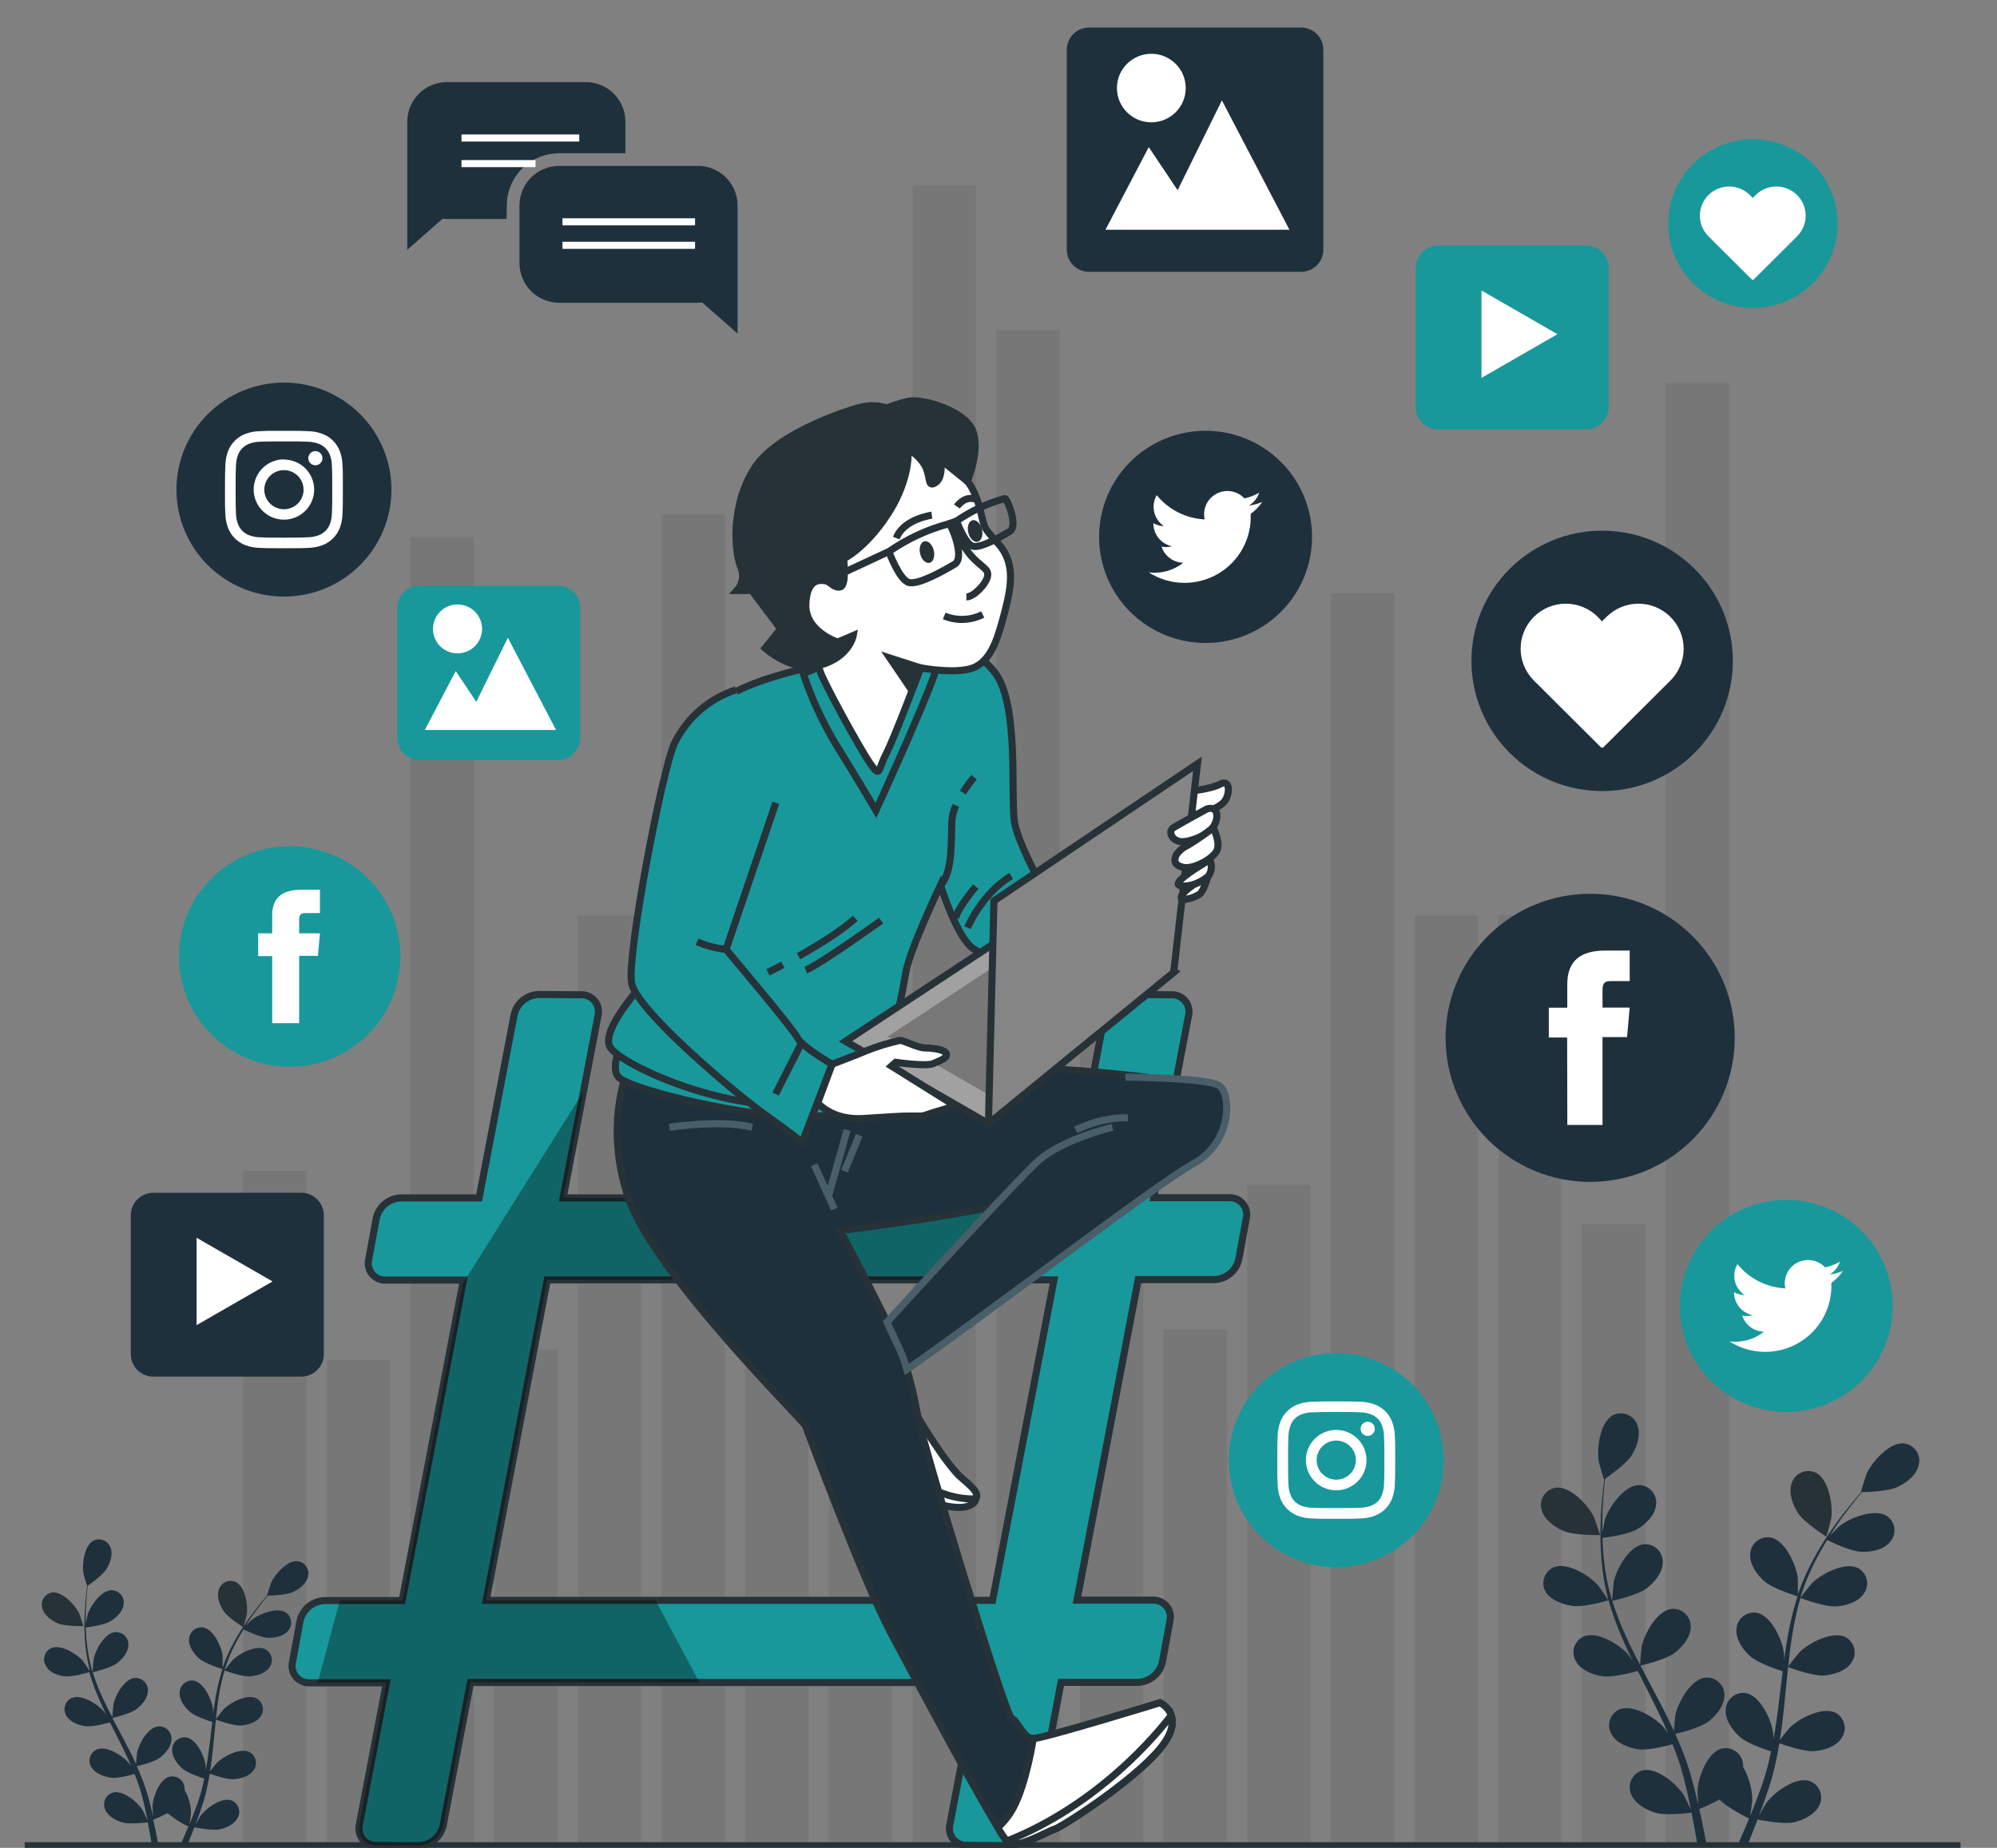 <svg width="282" height="261" viewBox="0 0 282 261" fill="none" xmlns="http://www.w3.org/2000/svg">
<rect x="0" y="0" width="282" height="261" fill="#808080" stroke="none"/>
<g clip-path="url(#clip0_4_1396)">
<g opacity="0.07">
<path d="M43.275 165.368H34.324V260.631H43.275V165.368Z" fill="black"/>
<path d="M55.097 192.067H46.145V260.625H55.097V192.067Z" fill="black"/>
<path d="M66.912 75.877H57.961V260.631H66.912V75.877Z" fill="black"/>
<path d="M78.727 190.563H69.776V260.631H78.727V190.563Z" fill="black"/>
<path d="M90.543 129.281H81.592V260.631H90.543V129.281Z" fill="black"/>
<path d="M102.364 72.643H93.413V260.631H102.364V72.643Z" fill="black"/>
<path d="M114.18 169.41H105.229V260.631H114.18V169.41Z" fill="black"/>
<path d="M125.995 192.893H117.044V260.625H125.995V192.893Z" fill="black"/>
<path d="M137.816 26.218H128.865V260.631H137.816V26.218Z" fill="black"/>
<path d="M149.632 46.645H140.681V260.631H149.632V46.645Z" fill="black"/>
<path d="M161.447 129.281H152.496V260.631H161.447V129.281Z" fill="black"/>
<path d="M173.268 187.775H164.317V260.625H173.268V187.775Z" fill="black"/>
<path d="M185.084 167.347H176.133V260.625H185.084V167.347Z" fill="black"/>
<path d="M196.899 83.784H187.948V260.625H196.899V83.784Z" fill="black"/>
<path d="M208.715 129.281H199.764V260.631H208.715V129.281Z" fill="black"/>
<path d="M220.536 129.281H211.585V260.631H220.536V129.281Z" fill="black"/>
<path d="M232.351 172.924H223.4V260.631H232.351V172.924Z" fill="black"/>
<path d="M244.167 54.07H235.216V260.625H244.167V54.07Z" fill="black"/>
</g>
<path d="M220.781 216.234C222.285 216.888 225.954 216.828 225.954 216.828C225.954 216.828 225.167 214.45 225.095 214.29C224.29 212.613 221.741 209.843 219.671 210.128C219.328 210.184 219.002 210.311 218.712 210.501C218.422 210.691 218.175 210.939 217.988 211.23C217.801 211.521 217.677 211.848 217.624 212.19C217.572 212.531 217.592 212.88 217.684 213.214C218.03 214.617 219.504 215.681 220.781 216.234Z" fill="#263238"/>
<path d="M222.046 226.828C223.603 227.054 226.879 226.108 227.142 226.031C227.679 227.899 228.343 229.729 229.129 231.507C229.577 232.547 230.066 233.581 230.567 234.61C230.263 234.17 229.971 233.784 229.971 233.736C228.777 232.327 225.555 230.323 223.633 231.138C223.317 231.281 223.035 231.49 222.805 231.749C222.575 232.009 222.402 232.314 222.298 232.644C222.195 232.975 222.162 233.323 222.203 233.667C222.244 234.011 222.357 234.342 222.535 234.64C223.245 235.93 224.952 236.566 226.33 236.768C227.709 236.97 230.537 236.221 231.277 236.013L231.874 237.202C232.823 239.087 233.778 240.959 234.661 242.826C234.971 243.48 235.258 244.14 235.538 244.8C235.27 244.413 235.043 244.086 235.001 244.045C233.808 242.636 230.591 240.632 228.664 241.447C228.348 241.591 228.066 241.799 227.837 242.059C227.607 242.319 227.436 242.624 227.333 242.954C227.229 243.285 227.198 243.633 227.239 243.977C227.28 244.32 227.393 244.651 227.572 244.948C228.282 246.238 229.959 246.875 231.361 247.077C232.763 247.279 235.299 246.601 236.177 246.357C236.451 247.041 236.72 247.725 236.952 248.396C237.102 248.86 237.275 249.294 237.394 249.77C237.513 250.245 237.657 250.697 237.782 251.155C237.997 252.047 238.223 252.938 238.414 253.836C238.546 254.431 238.665 255.025 238.784 255.62C238.486 254.96 237.865 253.688 237.8 253.587C236.809 252.011 233.957 249.55 231.934 250.061C231.599 250.156 231.289 250.32 231.022 250.542C230.756 250.764 230.539 251.04 230.387 251.351C230.234 251.663 230.149 252.002 230.137 252.349C230.125 252.695 230.186 253.04 230.317 253.361C230.824 254.74 232.411 255.626 233.742 256.036C235.21 256.482 238.462 256.072 238.868 256.036C239.065 257.005 239.244 257.95 239.399 258.842C239.518 259.502 239.62 260.138 239.721 260.744H241.022C240.897 260.067 240.766 259.359 240.616 258.616C240.425 257.629 240.199 256.583 239.954 255.513C240.931 255.118 241.885 254.67 242.812 254.169C243.881 255.322 246.626 256.678 246.99 256.85C246.62 257.76 246.25 258.634 245.88 259.478C245.689 259.918 245.504 260.334 245.319 260.744H246.697L247.025 259.96C247.407 259.032 247.795 258.033 248.189 256.987C248.583 257.07 251.799 257.718 253.303 257.385C254.658 257.076 256.287 256.309 256.919 254.972C257.073 254.661 257.159 254.322 257.173 253.977C257.186 253.631 257.126 253.286 256.998 252.965C256.869 252.644 256.674 252.353 256.425 252.112C256.176 251.871 255.879 251.685 255.553 251.565C253.572 250.899 250.546 253.141 249.436 254.639C249.37 254.728 248.768 255.762 248.398 256.422C248.559 256 248.714 255.59 248.869 255.156C249.186 254.294 249.466 253.432 249.794 252.499C249.931 252.047 250.069 251.583 250.206 251.119C250.343 250.656 250.451 250.162 250.582 249.675C250.85 248.551 251.065 247.392 251.262 246.227C252.014 246.5 254.717 247.416 256.114 247.338C257.51 247.261 259.247 246.744 260.052 245.495C260.25 245.212 260.386 244.891 260.452 244.552C260.517 244.213 260.511 243.864 260.433 243.528C260.354 243.192 260.206 242.876 259.998 242.6C259.79 242.325 259.525 242.096 259.223 241.928C257.361 240.971 254.031 242.737 252.706 244.045C252.629 244.128 251.781 245.174 251.328 245.763C251.441 245.055 251.555 244.354 251.644 243.64C251.901 241.572 252.098 239.479 252.3 237.38C252.366 236.744 252.438 236.102 252.503 235.466C252.772 235.567 255.953 236.744 257.516 236.655C258.912 236.554 260.655 236.06 261.46 234.812C261.658 234.529 261.795 234.208 261.86 233.869C261.926 233.53 261.919 233.181 261.841 232.845C261.763 232.509 261.615 232.193 261.406 231.917C261.198 231.642 260.934 231.413 260.631 231.245C258.769 230.294 255.439 232.054 254.115 233.361C254.013 233.462 252.802 234.973 252.515 235.371C252.664 233.962 252.826 232.565 253.04 231.209C253.321 229.351 253.72 227.512 254.234 225.704C254.359 225.752 257.677 227 259.276 226.893C260.673 226.798 262.415 226.299 263.221 225.056C263.418 224.773 263.553 224.451 263.618 224.113C263.683 223.774 263.677 223.426 263.598 223.09C263.52 222.754 263.373 222.438 263.165 222.162C262.957 221.887 262.693 221.657 262.391 221.489C260.529 220.538 257.2 222.298 255.875 223.612C255.773 223.713 254.467 225.336 254.252 225.651C254.288 225.544 254.306 225.431 254.335 225.33C254.91 223.533 255.643 221.79 256.525 220.122C257.003 219.194 257.51 218.338 258.017 217.512C258.614 217.809 261.341 219.129 262.791 219.182C264.241 219.236 265.972 218.927 266.909 217.785C267.138 217.526 267.31 217.222 267.413 216.892C267.517 216.562 267.549 216.214 267.509 215.871C267.468 215.527 267.355 215.197 267.178 214.9C267.001 214.603 266.762 214.346 266.479 214.147C264.736 212.994 261.228 214.379 259.772 215.538C259.688 215.598 258.954 216.329 258.429 216.87C258.662 216.501 258.9 216.115 259.133 215.764C260.01 214.456 260.894 213.303 261.681 212.292C262.135 211.698 262.552 211.216 262.952 210.746C263.686 210.746 266.646 210.645 267.941 210.039C269.236 209.433 270.65 208.345 270.954 206.906C271.038 206.57 271.05 206.22 270.988 205.88C270.927 205.539 270.795 205.215 270.599 204.929C270.404 204.643 270.15 204.401 269.854 204.219C269.559 204.037 269.228 203.92 268.884 203.874C266.807 203.648 264.337 206.49 263.573 208.184C263.507 208.333 262.749 210.746 262.785 210.746H262.833C262.439 211.192 262.021 211.674 261.574 212.209C260.762 213.208 259.849 214.337 258.948 215.633C257.954 217.021 257.044 218.466 256.221 219.961C255.289 221.631 254.509 223.38 253.888 225.187V225.252C253.888 224.658 253.888 222.934 253.858 222.803C253.613 220.96 252.068 217.536 250.009 217.155C249.666 217.101 249.315 217.12 248.979 217.21C248.643 217.301 248.33 217.46 248.061 217.679C247.791 217.898 247.571 218.171 247.414 218.48C247.257 218.789 247.167 219.128 247.151 219.474C247.031 220.942 248.099 222.411 249.138 223.332C250.331 224.378 253.566 225.389 253.828 225.466C253.246 227.321 252.785 229.212 252.45 231.126C252.253 232.244 252.086 233.373 251.936 234.503C251.936 233.974 251.936 233.504 251.907 233.439C251.668 231.596 250.116 228.171 248.058 227.791C247.715 227.738 247.364 227.758 247.029 227.848C246.694 227.939 246.382 228.099 246.113 228.317C245.844 228.536 245.624 228.809 245.468 229.117C245.312 229.426 245.222 229.764 245.205 230.109C245.086 231.578 246.148 233.04 247.192 233.968C248.237 234.895 251.006 235.823 251.74 236.06C251.686 236.494 251.626 236.928 251.572 237.362C251.322 239.455 251.083 241.524 250.779 243.581C250.677 244.3 250.546 245.002 250.421 245.709C250.421 245.24 250.421 244.847 250.391 244.788C250.152 242.939 248.601 239.515 246.548 239.14C246.204 239.086 245.853 239.105 245.518 239.195C245.182 239.286 244.869 239.445 244.6 239.664C244.33 239.883 244.11 240.156 243.953 240.465C243.796 240.774 243.706 241.113 243.69 241.459C243.57 242.921 244.638 244.389 245.677 245.317C246.715 246.244 249.221 247.1 250.093 247.362C249.943 248.081 249.788 248.801 249.609 249.49C249.472 249.96 249.376 250.418 249.215 250.882C249.054 251.345 248.923 251.797 248.774 252.249C248.457 253.111 248.141 253.997 247.813 254.829C247.592 255.424 247.365 255.959 247.145 256.511C247.258 255.798 247.449 254.395 247.449 254.276C247.427 252.638 246.983 251.033 246.16 249.615C246.168 249.434 246.158 249.253 246.13 249.074C246.087 248.731 245.971 248.4 245.791 248.105C245.611 247.809 245.371 247.554 245.086 247.356C244.8 247.159 244.476 247.024 244.135 246.959C243.794 246.894 243.443 246.902 243.105 246.982C241.082 247.517 239.799 251.048 239.703 252.927C239.703 253.034 239.769 254.229 239.829 254.984C239.727 254.55 239.632 254.122 239.524 253.67C239.31 252.784 239.071 251.886 238.82 250.947C238.683 250.495 238.546 250.037 238.402 249.574C238.259 249.11 238.074 248.634 237.913 248.165C237.513 247.077 237.06 245.989 236.57 244.907C237.352 244.722 240.121 244.021 241.231 243.171C242.341 242.321 243.511 240.941 243.505 239.467C243.513 239.121 243.449 238.778 243.316 238.458C243.182 238.139 242.983 237.851 242.731 237.614C242.479 237.376 242.18 237.194 241.852 237.079C241.525 236.964 241.177 236.919 240.831 236.946C238.749 237.172 236.946 240.472 236.57 242.297C236.57 242.41 236.421 243.747 236.368 244.485C236.069 243.837 235.771 243.189 235.455 242.541C234.53 240.68 233.527 238.819 232.543 236.964C232.238 236.37 231.946 235.823 231.647 235.252C231.922 235.187 235.228 234.426 236.475 233.468C237.585 232.624 238.755 231.239 238.749 229.765C238.757 229.419 238.693 229.075 238.56 228.756C238.426 228.437 238.227 228.149 237.975 227.911C237.723 227.674 237.424 227.491 237.096 227.376C236.769 227.262 236.421 227.216 236.075 227.244C233.993 227.47 232.19 230.769 231.814 232.594C231.785 232.731 231.612 234.657 231.594 235.151C230.937 233.891 230.293 232.636 229.714 231.37C228.919 229.666 228.238 227.913 227.673 226.12C227.804 226.091 231.254 225.306 232.537 224.337C233.641 223.493 234.816 222.107 234.804 220.639C234.813 220.293 234.748 219.949 234.615 219.63C234.482 219.31 234.283 219.022 234.031 218.784C233.779 218.546 233.48 218.363 233.152 218.247C232.825 218.132 232.477 218.086 232.131 218.112C230.054 218.338 228.246 221.638 227.87 223.463C227.87 223.606 227.655 225.674 227.649 226.055C227.613 225.948 227.572 225.847 227.542 225.74C227.022 223.926 226.666 222.07 226.48 220.193C226.366 219.159 226.313 218.166 226.283 217.221C226.939 217.137 229.947 216.739 231.194 215.99C232.441 215.241 233.706 214.022 233.855 212.56C233.903 212.216 233.878 211.866 233.781 211.533C233.684 211.2 233.517 210.891 233.292 210.627C233.066 210.362 232.787 210.148 232.473 209.999C232.159 209.85 231.816 209.768 231.468 209.76C229.374 209.76 227.22 212.839 226.641 214.605C226.611 214.706 226.402 215.716 226.259 216.46C226.259 216.02 226.259 215.568 226.259 215.146C226.259 213.57 226.36 212.132 226.456 210.853C226.521 210.128 226.593 209.474 226.665 208.862C227.261 208.446 229.684 206.745 230.43 205.533C231.176 204.32 231.749 202.631 231.206 201.264C231.089 200.939 230.906 200.641 230.666 200.391C230.427 200.141 230.138 199.943 229.817 199.812C229.496 199.68 229.152 199.617 228.805 199.626C228.458 199.636 228.117 199.718 227.804 199.867C225.943 200.824 225.453 204.552 225.764 206.407C225.764 206.561 226.492 208.993 226.521 208.975H226.557C226.48 209.569 226.396 210.194 226.325 210.883C226.193 212.161 226.062 213.606 226.026 215.187C225.966 216.891 226.008 218.596 226.151 220.294C226.299 222.197 226.616 224.083 227.1 225.93V225.995C226.772 225.478 225.805 224.069 225.716 223.974C224.522 222.565 221.306 220.562 219.379 221.376C219.063 221.52 218.781 221.729 218.552 221.989C218.322 222.248 218.15 222.554 218.047 222.884C217.944 223.214 217.912 223.563 217.953 223.906C217.995 224.25 218.108 224.581 218.286 224.878C218.967 225.99 220.667 226.626 222.046 226.828Z" fill="#1E303C"/>
<path d="M257.904 217.042C257.94 217.042 258.572 214.611 258.596 214.45C258.853 212.607 258.262 208.898 256.382 207.988C256.065 207.847 255.721 207.773 255.374 207.773C255.026 207.772 254.682 207.844 254.365 207.984C254.047 208.124 253.762 208.329 253.529 208.586C253.295 208.843 253.119 209.145 253.01 209.474C252.509 210.859 253.148 212.554 253.906 213.719C254.795 215.092 257.904 217.036 257.904 217.042Z" fill="#263238"/>
<path d="M8.133 229.277C9.196 229.735 11.791 229.681 11.791 229.681C11.791 229.681 11.236 227.987 11.195 227.898C10.628 226.709 8.808 224.753 7.364 224.925C7.122 224.965 6.891 225.055 6.686 225.189C6.481 225.323 6.307 225.499 6.174 225.705C6.042 225.911 5.955 226.142 5.918 226.384C5.881 226.625 5.896 226.872 5.961 227.107C6.194 228.13 7.232 228.885 8.133 229.277Z" fill="#263238"/>
<path d="M9.029 236.762C10.133 236.923 12.448 236.251 12.609 236.168C12.992 237.498 13.467 238.801 14.029 240.067C14.346 240.805 14.692 241.536 15.044 242.261C14.835 241.952 14.644 241.667 14.608 241.667C13.749 240.674 11.493 239.259 10.133 239.83C9.909 239.932 9.71 240.08 9.548 240.264C9.386 240.448 9.264 240.664 9.191 240.897C9.118 241.131 9.095 241.377 9.123 241.621C9.152 241.864 9.232 242.098 9.357 242.309C9.858 243.218 11.063 243.67 12.036 243.813C13.009 243.956 15.02 243.426 15.539 243.278C15.676 243.551 15.808 243.831 15.951 244.11C16.619 245.442 17.294 246.762 17.92 248.081C18.135 248.545 18.338 249.015 18.517 249.478C18.332 249.205 18.171 248.973 18.141 248.943C17.276 247.951 15.026 246.536 13.665 247.106C13.441 247.208 13.242 247.356 13.079 247.539C12.916 247.723 12.794 247.939 12.721 248.173C12.648 248.407 12.625 248.654 12.654 248.897C12.683 249.141 12.763 249.375 12.889 249.586C13.433 250.489 14.626 250.923 15.593 251.084C16.559 251.244 18.373 250.745 18.994 250.572C19.191 251.054 19.382 251.541 19.543 252.017C19.651 252.344 19.77 252.653 19.859 252.986C19.949 253.319 20.038 253.64 20.134 253.967C20.283 254.597 20.444 255.245 20.576 255.858C20.671 256.286 20.755 256.702 20.838 257.112C20.623 256.648 20.188 255.745 20.146 255.673C19.442 254.562 17.431 252.82 15.969 253.182C15.732 253.249 15.512 253.364 15.324 253.521C15.135 253.678 14.981 253.873 14.873 254.093C14.765 254.312 14.705 254.553 14.696 254.797C14.688 255.042 14.731 255.286 14.823 255.513C15.181 256.488 16.303 257.118 17.246 257.403C18.284 257.718 20.581 257.403 20.868 257.403C21.005 258.087 21.131 258.759 21.244 259.389C21.327 259.853 21.399 260.304 21.471 260.733H22.39C22.306 260.257 22.211 259.752 22.103 259.228C21.966 258.533 21.805 257.79 21.632 257.035C22.323 256.758 22.999 256.443 23.655 256.089C24.547 256.849 25.539 257.485 26.602 257.98C26.34 258.628 26.072 259.252 25.815 259.841C25.684 260.15 25.546 260.435 25.415 260.733H26.394C26.465 260.548 26.543 260.37 26.62 260.18C26.895 259.526 27.169 258.818 27.444 258.093C27.724 258.146 29.998 258.61 31.06 258.372C32.021 258.152 33.185 257.611 33.614 256.666C33.719 256.448 33.777 256.211 33.784 255.97C33.792 255.729 33.749 255.488 33.658 255.264C33.567 255.041 33.43 254.838 33.256 254.67C33.082 254.502 32.875 254.372 32.648 254.288C31.251 253.818 29.109 255.406 28.327 256.458C28.279 256.523 27.856 257.255 27.593 257.724C27.706 257.427 27.82 257.13 27.927 256.833C28.154 256.238 28.357 255.608 28.578 254.954C28.679 254.633 28.775 254.306 28.876 253.979C28.978 253.652 29.049 253.301 29.139 252.956C29.33 252.16 29.479 251.345 29.616 250.519C30.153 250.709 32.057 251.375 33.047 251.304C34.038 251.232 35.261 250.876 35.834 250.002C35.975 249.801 36.072 249.573 36.118 249.332C36.164 249.092 36.159 248.844 36.102 248.605C36.046 248.367 35.94 248.143 35.791 247.948C35.642 247.754 35.453 247.592 35.237 247.475C33.925 246.803 31.573 248.07 30.637 248.973C30.577 249.033 29.98 249.77 29.664 250.162C29.741 249.663 29.819 249.169 29.885 248.664C30.064 247.202 30.201 245.721 30.35 244.241C30.392 243.789 30.44 243.337 30.487 242.885C30.678 242.957 32.928 243.789 34.032 243.712C35.017 243.646 36.252 243.284 36.819 242.416C36.959 242.215 37.056 241.987 37.102 241.746C37.149 241.506 37.143 241.258 37.087 241.02C37.031 240.781 36.925 240.557 36.776 240.362C36.627 240.168 36.438 240.006 36.222 239.889C34.909 239.211 32.552 240.454 31.615 241.381C31.549 241.453 30.69 242.523 30.487 242.802C30.595 241.809 30.708 240.817 30.857 239.83C31.057 238.517 31.342 237.218 31.711 235.942C31.8 235.971 34.139 236.857 35.291 236.774C36.276 236.708 37.511 236.346 38.078 235.478C38.219 235.277 38.315 235.049 38.361 234.808C38.408 234.568 38.403 234.32 38.346 234.082C38.29 233.843 38.184 233.619 38.035 233.425C37.886 233.23 37.697 233.068 37.481 232.951C36.168 232.273 33.811 233.546 32.874 234.449C32.803 234.521 31.884 235.668 31.729 235.888C31.729 235.817 31.764 235.734 31.788 235.662C32.193 234.392 32.71 233.161 33.334 231.982C33.674 231.328 34.032 230.722 34.39 230.139C34.814 230.347 36.741 231.281 37.767 231.328C38.794 231.376 40.017 231.15 40.68 230.341C40.841 230.157 40.962 229.942 41.034 229.709C41.107 229.475 41.129 229.23 41.101 228.987C41.072 228.744 40.993 228.511 40.868 228.3C40.743 228.09 40.575 227.909 40.375 227.767C39.14 226.953 36.663 227.934 35.601 228.754C35.548 228.796 35.005 229.313 34.653 229.693C34.82 229.432 34.987 229.158 35.154 228.915C35.751 227.987 36.395 227.179 36.944 226.459C37.26 226.061 37.541 225.698 37.839 225.365C38.358 225.365 40.453 225.294 41.366 224.866C42.279 224.438 43.281 223.677 43.496 222.654C43.555 222.417 43.564 222.17 43.521 221.929C43.478 221.688 43.384 221.459 43.246 221.256C43.108 221.054 42.929 220.882 42.72 220.754C42.511 220.625 42.278 220.541 42.034 220.508C40.56 220.354 38.818 222.357 38.281 223.558C38.233 223.665 37.684 225.371 37.72 225.342H37.756C37.475 225.657 37.159 226.001 36.866 226.376C36.27 227.083 35.673 227.88 35.011 228.802C34.307 229.781 33.664 230.801 33.083 231.857C32.424 233.036 31.873 234.272 31.436 235.549C31.433 235.565 31.433 235.581 31.436 235.597C31.436 235.163 31.436 233.956 31.436 233.867C31.263 232.565 30.165 230.139 28.715 229.872C28.472 229.834 28.224 229.847 27.987 229.911C27.75 229.975 27.529 230.089 27.339 230.243C27.148 230.398 26.993 230.591 26.883 230.81C26.772 231.029 26.709 231.268 26.698 231.513C26.614 232.547 27.366 233.587 28.1 234.241C28.93 234.979 31.233 235.692 31.412 235.745C31.003 237.057 30.679 238.394 30.44 239.746C30.302 240.537 30.183 241.334 30.076 242.124C30.076 241.75 30.076 241.417 30.076 241.369C29.902 240.067 28.811 237.648 27.354 237.38C27.114 237.347 26.869 237.364 26.636 237.43C26.402 237.496 26.185 237.61 25.998 237.764C25.811 237.919 25.658 238.11 25.55 238.327C25.441 238.543 25.379 238.78 25.367 239.021C25.284 240.062 26.036 241.096 26.77 241.75C27.504 242.404 29.467 243.064 29.986 243.224C29.944 243.533 29.902 243.819 29.867 244.152C29.694 245.626 29.521 247.124 29.312 248.545C29.234 249.05 29.145 249.55 29.055 250.049C29.055 249.716 29.055 249.455 29.055 249.395C28.882 248.093 27.784 245.674 26.334 245.406C26.092 245.367 25.844 245.38 25.607 245.443C25.369 245.507 25.148 245.619 24.958 245.774C24.768 245.928 24.612 246.121 24.502 246.339C24.391 246.557 24.328 246.797 24.317 247.041C24.227 248.075 24.985 249.116 25.719 249.77C26.453 250.424 28.226 251.018 28.84 251.214C28.733 251.726 28.625 252.231 28.5 252.719C28.405 253.051 28.333 253.373 28.22 253.699C28.106 254.026 28.011 254.347 27.909 254.669C27.689 255.263 27.462 255.905 27.229 256.494C27.074 256.904 26.913 257.29 26.758 257.683C26.835 257.177 26.973 256.185 26.973 256.101C26.955 254.944 26.64 253.81 26.059 252.808C26.074 252.681 26.074 252.554 26.059 252.427C26.029 252.185 25.948 251.951 25.821 251.742C25.694 251.532 25.524 251.352 25.323 251.212C25.121 251.073 24.892 250.977 24.651 250.931C24.41 250.885 24.162 250.891 23.923 250.947C22.497 251.327 21.59 253.824 21.536 255.138C21.536 255.215 21.584 256.06 21.62 256.589C21.548 256.28 21.483 255.994 21.405 255.661C21.256 255.031 21.089 254.407 20.91 253.735C20.814 253.414 20.713 253.093 20.611 252.766C20.51 252.439 20.384 252.106 20.271 251.767C19.985 251 19.674 250.234 19.322 249.467C19.871 249.336 21.829 248.872 22.616 248.242C23.404 247.612 24.227 246.666 24.216 245.626C24.223 245.382 24.179 245.138 24.085 244.912C23.992 244.686 23.852 244.482 23.674 244.314C23.496 244.145 23.284 244.016 23.052 243.935C22.821 243.854 22.575 243.822 22.33 243.843C20.862 243.997 19.585 246.334 19.346 247.618C19.346 247.701 19.245 248.646 19.209 249.163C18.994 248.706 18.791 248.248 18.564 247.79C17.902 246.476 17.198 245.162 16.5 243.849L15.867 242.66C16.064 242.612 18.403 242.065 19.281 241.399C20.062 240.805 20.892 239.824 20.886 238.783C20.892 238.539 20.847 238.296 20.754 238.071C20.66 237.845 20.52 237.641 20.342 237.473C20.164 237.305 19.953 237.176 19.721 237.094C19.49 237.013 19.245 236.981 19 237C17.526 237.16 16.255 239.491 16.016 240.781C16.016 240.876 15.873 242.237 15.861 242.564C15.396 241.679 14.942 240.781 14.531 239.895C13.97 238.691 13.49 237.452 13.092 236.185C13.182 236.185 15.623 235.591 16.524 234.925C17.305 234.33 18.135 233.35 18.129 232.309C18.136 232.065 18.09 231.822 17.997 231.596C17.903 231.371 17.763 231.167 17.585 230.999C17.407 230.831 17.196 230.702 16.965 230.62C16.733 230.539 16.488 230.506 16.243 230.526C14.769 230.68 13.498 233.017 13.23 234.301C13.23 234.402 13.081 235.87 13.075 236.132C13.075 236.06 13.021 235.989 12.997 235.912C12.631 234.631 12.381 233.32 12.251 231.994C12.168 231.263 12.132 230.561 12.108 229.878C12.573 229.818 14.698 229.539 15.575 229.004C16.452 228.469 17.365 227.619 17.46 226.584C17.494 226.342 17.476 226.095 17.408 225.86C17.339 225.625 17.222 225.407 17.063 225.22C16.904 225.033 16.708 224.882 16.486 224.776C16.265 224.67 16.023 224.611 15.778 224.604C14.304 224.604 12.794 226.78 12.37 228.029C12.37 228.094 12.197 228.813 12.102 229.337C12.102 229.027 12.102 228.706 12.102 228.409C12.102 227.297 12.173 226.275 12.245 225.377C12.287 224.86 12.341 224.402 12.388 223.968C12.818 223.677 14.525 222.47 15.056 221.59C15.587 220.71 15.987 219.539 15.605 218.576C15.522 218.348 15.393 218.14 15.225 217.964C15.057 217.789 14.855 217.65 14.63 217.558C14.405 217.465 14.164 217.42 13.921 217.425C13.677 217.43 13.438 217.486 13.218 217.589C11.905 218.267 11.559 220.901 11.78 222.197C11.78 222.31 12.293 224.028 12.317 224.01C12.257 224.426 12.203 224.872 12.15 225.359C12.06 226.263 11.965 227.286 11.941 228.403C11.899 229.607 11.927 230.812 12.024 232.012C12.133 233.357 12.359 234.689 12.699 235.995C12.701 236.011 12.701 236.027 12.699 236.043C12.466 235.68 11.786 234.681 11.726 234.61C10.861 233.617 8.605 232.202 7.244 232.779C7.021 232.881 6.822 233.028 6.66 233.211C6.498 233.395 6.376 233.61 6.303 233.843C6.23 234.076 6.207 234.322 6.235 234.565C6.264 234.808 6.343 235.042 6.469 235.252C6.868 236.168 8.062 236.619 9.029 236.762Z" fill="#1E303C"/>
<path d="M34.372 229.842C34.372 229.842 34.843 228.124 34.861 228.017C35.04 226.715 34.629 224.087 33.298 223.451C33.074 223.348 32.831 223.294 32.584 223.292C32.338 223.29 32.094 223.34 31.868 223.439C31.643 223.538 31.441 223.684 31.276 223.866C31.111 224.048 30.986 224.264 30.911 224.497C30.553 225.472 31.006 226.673 31.544 227.5C32.176 228.492 34.372 229.842 34.372 229.842Z" fill="#263238"/>
<path d="M3.491 260.703H276.844" stroke="#263238" stroke-miterlimit="10"/>
<path d="M71.567 29.018C71.568 27.063 72.348 25.189 73.736 23.807C75.123 22.425 77.004 21.648 78.966 21.646H88.317V17.181C88.317 16.447 88.172 15.72 87.889 15.041C87.607 14.363 87.194 13.747 86.672 13.228C86.15 12.709 85.531 12.297 84.85 12.017C84.169 11.736 83.439 11.592 82.702 11.593H63.129C62.392 11.592 61.661 11.736 60.98 12.017C60.299 12.297 59.68 12.709 59.158 13.228C58.637 13.747 58.223 14.363 57.941 15.041C57.659 15.72 57.513 16.447 57.513 17.181V35.278L62.502 30.89C62.7 30.913 62.9 30.925 63.099 30.926H71.537L71.567 29.018Z" fill="#1E303C"/>
<path d="M65.17 19.494H81.801" stroke="white" stroke-miterlimit="10"/>
<path d="M65.17 23.108H75.624" stroke="white" stroke-miterlimit="10"/>
<path d="M78.966 23.43H98.545C99.282 23.43 100.011 23.574 100.692 23.855C101.372 24.136 101.991 24.547 102.512 25.066C103.032 25.585 103.446 26.201 103.728 26.879C104.009 27.557 104.155 28.284 104.155 29.018V47.115L99.166 42.727C98.968 42.75 98.769 42.762 98.569 42.763H78.966C78.23 42.763 77.5 42.618 76.82 42.337C76.139 42.057 75.521 41.645 75 41.126C74.479 40.607 74.066 39.991 73.784 39.313C73.502 38.635 73.357 37.908 73.357 37.175V29.018C73.357 28.284 73.502 27.557 73.784 26.879C74.066 26.201 74.479 25.585 75 25.066C75.521 24.547 76.139 24.136 76.82 23.855C77.5 23.574 78.23 23.43 78.966 23.43Z" fill="#1E303C"/>
<path d="M79.426 31.331H98.151" stroke="white" stroke-miterlimit="10"/>
<path d="M79.426 34.648H98.151" stroke="white" stroke-miterlimit="10"/>
<path d="M223.985 34.678H203.099C201.34 34.678 199.913 36.099 199.913 37.852V57.471C199.913 59.224 201.34 60.646 203.099 60.646H223.985C225.745 60.646 227.172 59.224 227.172 57.471V37.852C227.172 36.099 225.745 34.678 223.985 34.678Z" fill="#18989B"/>
<path d="M219.933 47.204L209.204 41.033V53.375L219.933 47.204Z" fill="white"/>
<path d="M42.541 168.471H21.656C19.896 168.471 18.469 169.892 18.469 171.646V191.264C18.469 193.018 19.896 194.439 21.656 194.439H42.541C44.301 194.439 45.728 193.018 45.728 191.264V171.646C45.728 169.892 44.301 168.471 42.541 168.471Z" fill="#1E303C"/>
<path d="M38.49 180.997L27.76 174.826V187.168L38.49 180.997Z" fill="white"/>
<path d="M183.735 3.894H153.779C152.049 3.894 150.646 5.291 150.646 7.015V35.272C150.646 36.996 152.049 38.393 153.779 38.393H183.735C185.466 38.393 186.868 36.996 186.868 35.272V7.015C186.868 5.291 185.466 3.894 183.735 3.894Z" fill="#1E303C"/>
<path d="M156.106 32.448H182.082L172.547 14.179L166.293 26.866L162.217 20.778L156.106 32.448Z" fill="white"/>
<path d="M162.581 17.276C165.264 17.276 167.439 15.11 167.439 12.437C167.439 9.764 165.264 7.598 162.581 7.598C159.898 7.598 157.724 9.764 157.724 12.437C157.724 15.11 159.898 17.276 162.581 17.276Z" fill="white"/>
<path d="M78.799 82.743H59.232C57.502 82.743 56.099 84.141 56.099 85.865V104.229C56.099 105.953 57.502 107.35 59.232 107.35H78.799C80.529 107.35 81.932 105.953 81.932 104.229V85.865C81.932 84.141 80.529 82.743 78.799 82.743Z" fill="#18989B"/>
<path d="M59.99 103.105H78.519L71.716 90.079L67.258 99.128L64.352 94.782L59.99 103.105Z" fill="white"/>
<path d="M68.076 88.837C68.077 88.153 67.874 87.485 67.494 86.916C67.113 86.347 66.572 85.903 65.938 85.641C65.304 85.379 64.607 85.31 63.934 85.443C63.261 85.576 62.642 85.905 62.157 86.389C61.672 86.872 61.342 87.488 61.208 88.159C61.074 88.829 61.144 89.524 61.407 90.156C61.67 90.787 62.115 91.326 62.686 91.706C63.257 92.085 63.928 92.286 64.615 92.285C65.532 92.284 66.412 91.92 67.06 91.273C67.709 90.627 68.074 89.751 68.076 88.837Z" fill="white"/>
<path d="M250.254 43.187C256.684 41.688 260.678 35.279 259.173 28.872C257.668 22.465 251.235 18.487 244.804 19.986C238.373 21.485 234.38 27.894 235.885 34.301C237.39 40.708 243.823 44.686 250.254 43.187Z" fill="#18989B"/>
<path d="M253.768 27.549C253.385 27.166 252.929 26.862 252.427 26.655C251.926 26.447 251.388 26.34 250.844 26.34C250.301 26.34 249.763 26.447 249.261 26.655C248.76 26.862 248.304 27.166 247.92 27.549L247.515 27.96L247.103 27.549C246.719 27.166 246.264 26.862 245.762 26.655C245.26 26.447 244.722 26.34 244.179 26.34C243.636 26.34 243.098 26.447 242.596 26.655C242.094 26.862 241.638 27.166 241.255 27.549C240.87 27.932 240.565 28.386 240.357 28.886C240.148 29.385 240.041 29.921 240.041 30.462C240.041 31.004 240.148 31.54 240.357 32.039C240.565 32.539 240.87 32.993 241.255 33.376L247.449 39.547L247.515 39.487L247.574 39.547L253.768 33.376C254.153 32.993 254.458 32.539 254.667 32.039C254.875 31.54 254.982 31.004 254.982 30.462C254.982 29.921 254.875 29.385 254.667 28.886C254.458 28.386 254.153 27.932 253.768 27.549Z" fill="white"/>
<path d="M239.294 106.346C246.502 99.165 246.502 87.522 239.294 80.341C232.087 73.16 220.4 73.16 213.192 80.341C205.984 87.522 205.984 99.165 213.192 106.346C220.4 113.527 232.087 113.527 239.294 106.346Z" fill="#1E303C"/>
<path d="M235.878 87.131C235.286 86.54 234.583 86.071 233.809 85.751C233.035 85.431 232.205 85.266 231.367 85.266C230.529 85.266 229.699 85.431 228.925 85.751C228.151 86.071 227.448 86.54 226.856 87.131L226.223 87.761L225.626 87.131C225.034 86.54 224.33 86.071 223.556 85.751C222.781 85.43 221.951 85.266 221.112 85.266C220.273 85.266 219.443 85.43 218.669 85.751C217.894 86.071 217.19 86.54 216.598 87.131C215.403 88.323 214.731 89.94 214.731 91.625C214.731 93.311 215.403 94.927 216.598 96.12L226.146 105.632L226.241 105.537L226.336 105.632L235.884 96.12C236.477 95.53 236.947 94.829 237.268 94.057C237.589 93.286 237.753 92.459 237.753 91.624C237.752 90.789 237.586 89.962 237.265 89.191C236.943 88.42 236.472 87.72 235.878 87.131Z" fill="white"/>
<path d="M40.095 84.265C36.073 84.265 32.215 82.675 29.369 79.844C26.522 77.013 24.92 73.172 24.914 69.165C24.914 65.154 26.513 61.307 29.36 58.47C32.207 55.634 36.069 54.041 40.095 54.041C44.121 54.041 47.982 55.634 50.829 58.47C53.676 61.307 55.276 65.154 55.276 69.165C55.27 73.172 53.667 77.013 50.821 79.844C47.975 82.675 44.117 84.265 40.095 84.265Z" fill="#1E303C"/>
<path d="M40.095 62.346C42.315 62.346 42.583 62.346 43.46 62.393C43.988 62.4 44.511 62.496 45.006 62.679C45.364 62.816 45.689 63.027 45.961 63.297C46.232 63.568 46.443 63.892 46.581 64.248C46.764 64.741 46.861 65.262 46.868 65.788C46.91 66.668 46.915 66.93 46.915 69.141C46.915 71.353 46.915 71.62 46.868 72.494C46.862 73.02 46.765 73.541 46.581 74.034C46.443 74.391 46.232 74.715 45.961 74.985C45.689 75.255 45.364 75.466 45.006 75.603C44.512 75.789 43.988 75.885 43.46 75.889C42.583 75.93 42.315 75.942 40.095 75.942C37.875 75.942 37.606 75.942 36.729 75.889C36.201 75.885 35.678 75.789 35.184 75.603C34.825 75.466 34.5 75.255 34.229 74.985C33.958 74.715 33.746 74.391 33.608 74.034C33.424 73.541 33.328 73.02 33.322 72.494C33.28 71.62 33.274 71.359 33.274 69.141C33.274 66.924 33.274 66.668 33.322 65.788C33.328 65.262 33.425 64.741 33.608 64.248C33.746 63.892 33.958 63.568 34.229 63.297C34.5 63.027 34.825 62.816 35.184 62.679C35.679 62.496 36.201 62.4 36.729 62.393C37.606 62.352 37.875 62.346 40.095 62.346ZM40.095 60.848C37.833 60.848 37.553 60.848 36.663 60.901C35.972 60.911 35.287 61.042 34.641 61.288C34.086 61.495 33.584 61.82 33.167 62.239C32.746 62.656 32.419 63.156 32.206 63.707C31.965 64.353 31.836 65.034 31.824 65.723C31.782 66.609 31.77 66.912 31.77 69.141C31.77 71.371 31.77 71.674 31.824 72.559C31.835 73.248 31.965 73.93 32.206 74.575C32.42 75.126 32.748 75.626 33.167 76.043C33.586 76.461 34.088 76.787 34.641 77C35.289 77.24 35.972 77.371 36.663 77.387C37.553 77.422 37.857 77.434 40.095 77.434C42.333 77.434 42.637 77.434 43.526 77.387C44.217 77.371 44.901 77.24 45.549 77C46.102 76.787 46.604 76.461 47.023 76.043C47.442 75.626 47.769 75.126 47.984 74.575C48.225 73.93 48.354 73.248 48.365 72.559C48.407 71.674 48.419 71.371 48.419 69.141C48.419 66.912 48.419 66.609 48.365 65.723C48.353 65.034 48.224 64.353 47.984 63.707C47.771 63.156 47.443 62.656 47.023 62.239C46.606 61.82 46.103 61.495 45.549 61.288C44.902 61.042 44.218 60.911 43.526 60.901C42.637 60.86 42.333 60.848 40.095 60.848Z" fill="white"/>
<path d="M40.095 64.884C39.251 64.884 38.426 65.133 37.724 65.6C37.022 66.067 36.474 66.73 36.15 67.507C35.826 68.283 35.74 69.138 35.903 69.963C36.066 70.788 36.47 71.546 37.065 72.143C37.66 72.739 38.419 73.146 39.247 73.313C40.074 73.48 40.932 73.399 41.713 73.081C42.495 72.762 43.163 72.22 43.636 71.523C44.108 70.826 44.363 70.006 44.367 69.165C44.367 68.036 43.917 66.953 43.116 66.155C42.315 65.357 41.228 64.908 40.095 64.908M40.095 71.929C39.546 71.929 39.01 71.767 38.553 71.463C38.097 71.16 37.741 70.728 37.531 70.223C37.321 69.718 37.266 69.162 37.373 68.626C37.48 68.089 37.745 67.597 38.133 67.21C38.521 66.823 39.015 66.56 39.553 66.454C40.092 66.347 40.65 66.402 41.157 66.611C41.664 66.82 42.097 67.174 42.402 67.629C42.707 68.084 42.87 68.618 42.87 69.165C42.87 69.898 42.577 70.601 42.057 71.12C41.537 71.638 40.831 71.929 40.095 71.929Z" fill="white"/>
<path d="M45.537 64.718C45.537 64.916 45.478 65.109 45.368 65.273C45.257 65.438 45.1 65.566 44.917 65.641C44.733 65.717 44.531 65.736 44.337 65.697C44.142 65.658 43.964 65.562 43.824 65.422C43.684 65.282 43.589 65.103 43.55 64.909C43.513 64.715 43.533 64.514 43.61 64.332C43.687 64.149 43.816 63.994 43.982 63.885C44.148 63.776 44.342 63.718 44.541 63.719C44.672 63.719 44.802 63.745 44.923 63.795C45.044 63.846 45.155 63.919 45.247 64.012C45.34 64.105 45.413 64.215 45.463 64.336C45.513 64.457 45.538 64.587 45.537 64.718Z" fill="white"/>
<path d="M188.694 221.358C186.701 221.359 184.727 220.969 182.885 220.209C181.043 219.45 179.37 218.336 177.96 216.932C176.55 215.528 175.432 213.862 174.669 212.027C173.906 210.192 173.513 208.226 173.513 206.24C173.513 202.229 175.113 198.382 177.96 195.546C180.807 192.709 184.668 191.116 188.694 191.116C192.72 191.116 196.582 192.709 199.429 195.546C202.276 198.382 203.875 202.229 203.875 206.24C203.875 208.226 203.482 210.192 202.719 212.027C201.956 213.862 200.838 215.528 199.428 216.932C198.019 218.336 196.345 219.45 194.503 220.209C192.661 220.969 190.687 221.359 188.694 221.358Z" fill="#18989B"/>
<path d="M188.694 199.433C190.914 199.433 191.177 199.433 192.054 199.481C192.582 199.486 193.104 199.583 193.599 199.766C193.962 199.9 194.29 200.114 194.56 200.39C194.829 200.658 195.033 200.983 195.157 201.341C195.341 201.834 195.437 202.355 195.443 202.881C195.485 203.755 195.491 204.017 195.491 206.234C195.491 208.452 195.491 208.707 195.443 209.581C195.437 210.107 195.341 210.628 195.157 211.121C195.032 211.48 194.828 211.807 194.56 212.078C194.288 212.344 193.96 212.547 193.599 212.673C193.104 212.856 192.582 212.952 192.054 212.958C191.177 213 190.914 213.006 188.694 213.006C186.474 213.006 186.206 213.006 185.329 212.958C184.801 212.952 184.278 212.856 183.783 212.673C183.425 212.546 183.099 212.343 182.828 212.078C182.56 211.807 182.356 211.48 182.231 211.121C182.045 210.629 181.946 210.107 181.939 209.581C181.903 208.707 181.891 208.446 181.891 206.234C181.891 204.023 181.891 203.755 181.939 202.881C181.946 202.355 182.045 201.834 182.231 201.341C182.355 200.983 182.559 200.658 182.828 200.39C183.097 200.115 183.423 199.902 183.783 199.766C184.278 199.583 184.801 199.486 185.329 199.481C186.206 199.445 186.468 199.433 188.694 199.433ZM188.694 197.941C186.432 197.941 186.152 197.941 185.263 197.988C184.572 198.004 183.888 198.135 183.24 198.375C182.685 198.583 182.182 198.91 181.766 199.332C181.345 199.748 181.017 200.248 180.805 200.8C180.565 201.446 180.433 202.127 180.417 202.816C180.382 203.696 180.37 204.005 180.37 206.234C180.37 208.463 180.37 208.767 180.417 209.653C180.433 210.339 180.564 211.018 180.805 211.662C181.015 212.215 181.343 212.716 181.766 213.13C182.18 213.554 182.683 213.881 183.24 214.088C183.887 214.33 184.571 214.461 185.263 214.474C186.152 214.516 186.456 214.522 188.694 214.522C190.932 214.522 191.236 214.522 192.125 214.474C192.815 214.461 193.497 214.33 194.142 214.088C194.697 213.876 195.2 213.551 195.619 213.133C196.039 212.715 196.365 212.214 196.577 211.662C196.821 211.019 196.952 210.339 196.965 209.653C197.007 208.767 197.019 208.463 197.019 206.234C197.019 204.005 197.019 203.696 196.965 202.816C196.952 202.127 196.821 201.445 196.577 200.8C196.365 200.248 196.039 199.747 195.619 199.329C195.2 198.911 194.697 198.586 194.142 198.375C193.496 198.135 192.815 198.004 192.125 197.988C191.236 197.947 190.932 197.941 188.694 197.941Z" fill="white"/>
<path d="M188.694 201.972C187.848 201.97 187.02 202.219 186.316 202.687C185.611 203.155 185.062 203.82 184.737 204.599C184.412 205.378 184.327 206.235 184.491 207.062C184.656 207.889 185.063 208.649 185.661 209.246C186.259 209.843 187.021 210.249 187.851 210.414C188.681 210.579 189.542 210.495 190.324 210.173C191.106 209.85 191.775 209.304 192.245 208.603C192.716 207.902 192.967 207.077 192.967 206.234C192.968 205.675 192.858 205.12 192.643 204.603C192.429 204.086 192.114 203.616 191.718 203.22C191.321 202.824 190.849 202.51 190.331 202.296C189.812 202.082 189.256 201.972 188.694 201.972ZM188.694 208.999C188.145 208.999 187.609 208.836 187.153 208.533C186.696 208.229 186.341 207.797 186.131 207.292C185.921 206.787 185.866 206.231 185.973 205.695C186.08 205.159 186.344 204.666 186.732 204.279C187.12 203.893 187.615 203.629 188.153 203.523C188.691 203.416 189.249 203.471 189.756 203.68C190.263 203.889 190.697 204.244 191.001 204.698C191.306 205.153 191.469 205.687 191.469 206.234C191.469 206.967 191.177 207.67 190.656 208.189C190.136 208.707 189.43 208.999 188.694 208.999Z" fill="white"/>
<path d="M194.136 201.805C194.138 202.003 194.08 202.197 193.97 202.362C193.861 202.527 193.705 202.655 193.522 202.732C193.339 202.809 193.137 202.829 192.942 202.791C192.747 202.753 192.568 202.659 192.427 202.519C192.286 202.38 192.19 202.202 192.151 202.008C192.112 201.814 192.131 201.613 192.207 201.43C192.283 201.247 192.411 201.091 192.576 200.981C192.741 200.871 192.935 200.812 193.134 200.812C193.265 200.811 193.395 200.837 193.517 200.886C193.639 200.936 193.749 201.009 193.842 201.101C193.936 201.193 194.009 201.303 194.06 201.424C194.11 201.545 194.136 201.674 194.136 201.805Z" fill="white"/>
<path d="M170.237 90.817C166.25 90.817 162.427 89.239 159.608 86.43C156.789 83.622 155.205 79.813 155.205 75.841C155.202 73.873 155.589 71.923 156.343 70.103C157.097 68.283 158.203 66.629 159.6 65.236C160.996 63.843 162.654 62.738 164.479 61.984C166.305 61.23 168.261 60.842 170.237 60.842C174.225 60.842 178.05 62.42 180.87 65.23C183.691 68.039 185.275 71.85 185.275 75.823C185.277 77.792 184.89 79.742 184.135 81.561C183.381 83.38 182.273 85.034 180.876 86.426C179.48 87.819 177.821 88.923 175.996 89.677C174.17 90.43 172.213 90.817 170.237 90.817Z" fill="#1E303C"/>
<path d="M162.229 80.853C163.672 81.775 165.342 82.284 167.056 82.325C168.77 82.365 170.462 81.934 171.947 81.08C173.432 80.227 174.652 78.982 175.475 77.484C176.297 75.985 176.69 74.29 176.61 72.583C177.253 72.119 177.809 71.546 178.251 70.889C177.652 71.152 177.016 71.327 176.366 71.406C177.05 70.995 177.563 70.351 177.81 69.593C177.163 69.973 176.457 70.242 175.721 70.389C175.227 69.864 174.573 69.516 173.86 69.398C173.147 69.281 172.415 69.4 171.777 69.739C171.14 70.077 170.631 70.615 170.331 71.27C170.032 71.925 169.956 72.66 170.118 73.362C168.811 73.297 167.532 72.959 166.365 72.369C165.198 71.779 164.169 70.95 163.345 69.938C162.926 70.659 162.797 71.513 162.985 72.325C163.174 73.137 163.665 73.848 164.359 74.313C163.838 74.296 163.329 74.155 162.873 73.903C162.864 74.666 163.122 75.409 163.604 76.003C164.085 76.597 164.76 77.004 165.511 77.155C165.026 77.286 164.518 77.305 164.025 77.209C164.235 77.859 164.643 78.428 165.193 78.836C165.743 79.244 166.407 79.471 167.092 79.486C166.413 80.022 165.633 80.419 164.798 80.654C163.963 80.889 163.09 80.956 162.229 80.853Z" fill="white"/>
<path d="M252.241 199.439C248.252 199.439 244.427 197.861 241.607 195.051C238.787 192.241 237.203 188.431 237.203 184.457C237.203 180.484 238.787 176.673 241.607 173.864C244.427 171.054 248.252 169.476 252.241 169.476C254.215 169.476 256.17 169.863 257.994 170.616C259.819 171.369 261.476 172.473 262.872 173.864C264.268 175.255 265.375 176.907 266.13 178.725C266.885 180.542 267.273 182.49 267.272 184.457C267.272 188.43 265.689 192.239 262.87 195.049C260.051 197.858 256.228 199.437 252.241 199.439Z" fill="#18989B"/>
<path d="M244.227 189.469C245.67 190.391 247.339 190.901 249.054 190.941C250.768 190.981 252.46 190.551 253.945 189.697C255.429 188.843 256.65 187.598 257.473 186.1C258.295 184.601 258.688 182.906 258.608 181.199C259.253 180.738 259.809 180.164 260.249 179.505C259.65 179.771 259.014 179.946 258.363 180.022C259.049 179.612 259.563 178.968 259.807 178.209C259.161 178.59 258.455 178.86 257.719 179.006C257.225 178.481 256.57 178.132 255.858 178.015C255.145 177.897 254.413 178.017 253.775 178.355C253.137 178.693 252.629 179.232 252.329 179.887C252.029 180.541 251.954 181.277 252.115 181.978C250.809 181.912 249.531 181.572 248.364 180.983C247.197 180.393 246.168 179.565 245.342 178.554C244.923 179.275 244.794 180.128 244.984 180.94C245.174 181.752 245.667 182.461 246.363 182.924C245.84 182.907 245.329 182.766 244.871 182.513C244.861 183.277 245.12 184.019 245.601 184.613C246.083 185.207 246.758 185.614 247.509 185.765C247.024 185.896 246.516 185.916 246.023 185.825C246.233 186.475 246.643 187.044 247.194 187.451C247.745 187.859 248.41 188.084 249.096 188.096C248.415 188.633 247.634 189.031 246.799 189.266C245.963 189.502 245.089 189.571 244.227 189.469Z" fill="white"/>
<path d="M224.558 166.937C221.875 166.937 219.219 166.411 216.74 165.388C214.261 164.365 212.009 162.865 210.112 160.975C208.216 159.085 206.711 156.84 205.685 154.371C204.659 151.901 204.131 149.254 204.132 146.581C204.133 141.185 206.286 136.011 210.117 132.196C213.947 128.381 219.142 126.237 224.558 126.237C229.971 126.242 235.161 128.387 238.988 132.202C242.815 136.017 244.965 141.188 244.967 146.581C244.968 151.976 242.819 157.151 238.992 160.969C235.165 164.786 229.973 166.933 224.558 166.937Z" fill="#1E303C"/>
<path d="M221.324 158.888H226.294V146.48H229.762L230.132 142.319H226.294V139.941C226.294 138.96 226.491 138.573 227.44 138.573H230.132V134.263H226.688C222.989 134.263 221.318 135.886 221.318 139.019V142.331H218.71V146.54H221.3L221.324 158.888Z" fill="white"/>
<path d="M40.912 150.683C36.764 150.683 32.786 149.042 29.853 146.12C26.92 143.197 25.272 139.234 25.272 135.101C25.273 130.97 26.922 127.008 29.855 124.087C32.788 121.166 36.765 119.525 40.912 119.525C42.965 119.525 44.998 119.928 46.895 120.711C48.792 121.494 50.516 122.641 51.968 124.088C53.419 125.534 54.571 127.251 55.357 129.141C56.142 131.031 56.547 133.056 56.547 135.101C56.547 137.147 56.144 139.174 55.358 141.064C54.573 142.954 53.422 144.672 51.97 146.119C50.518 147.566 48.794 148.714 46.897 149.497C44.999 150.28 42.966 150.683 40.912 150.683Z" fill="#18989B"/>
<path d="M38.436 144.518H42.243V135.006H44.898L45.179 131.826H42.243V130.013C42.243 129.263 42.392 128.966 43.12 128.966H45.179V125.667H42.541C39.713 125.667 38.436 126.909 38.436 129.287V131.826H36.455V135.042H38.436V144.518Z" fill="white"/>
<path d="M173.579 169.167H162.921L167.85 143.365C167.924 143.012 167.916 142.646 167.827 142.296C167.737 141.946 167.569 141.621 167.335 141.346C167.101 141.07 166.807 140.851 166.476 140.706C166.144 140.56 165.784 140.492 165.421 140.506L159.532 140.464C158.708 140.476 157.912 140.764 157.272 141.28C156.631 141.796 156.183 142.512 155.999 143.312L151.052 169.196H79.527L84.456 143.395C84.535 143.039 84.531 142.669 84.444 142.315C84.357 141.961 84.189 141.632 83.954 141.352C83.718 141.073 83.422 140.851 83.087 140.705C82.752 140.558 82.387 140.49 82.022 140.506L76.138 140.464C75.314 140.476 74.518 140.764 73.878 141.28C73.237 141.796 72.789 142.512 72.605 143.312L67.658 169.196H56.594C55.772 169.226 54.983 169.53 54.355 170.059C53.726 170.588 53.294 171.312 53.127 172.115L52.065 177.888C51.982 178.242 51.982 178.61 52.064 178.965C52.146 179.319 52.308 179.65 52.539 179.932C52.769 180.214 53.062 180.439 53.394 180.591C53.725 180.743 54.087 180.817 54.452 180.807H65.438L56.785 226.073H45.835C45.012 226.102 44.223 226.406 43.593 226.935C42.963 227.464 42.53 228.188 42.362 228.992L41.306 234.764C41.222 235.119 41.221 235.488 41.302 235.843C41.384 236.198 41.546 236.53 41.777 236.812C42.008 237.095 42.3 237.321 42.633 237.473C42.965 237.625 43.328 237.699 43.693 237.689H54.566L50.729 257.772C50.65 258.128 50.654 258.497 50.741 258.851C50.828 259.206 50.996 259.535 51.231 259.814C51.466 260.094 51.763 260.315 52.098 260.462C52.433 260.609 52.798 260.677 53.163 260.661L59.053 260.703C59.876 260.691 60.672 260.404 61.311 259.887C61.951 259.371 62.398 258.655 62.58 257.855L66.441 237.642H137.966L134.123 257.754C134.044 258.11 134.048 258.479 134.135 258.834C134.222 259.188 134.39 259.517 134.625 259.797C134.86 260.076 135.157 260.297 135.492 260.444C135.827 260.591 136.192 260.659 136.557 260.643L142.447 260.685C143.27 260.673 144.066 260.386 144.705 259.869C145.345 259.353 145.792 258.637 145.974 257.837L149.835 237.624H160.683C161.507 237.594 162.298 237.29 162.927 236.76C163.557 236.229 163.99 235.504 164.156 234.699L165.213 228.926C165.296 228.572 165.296 228.204 165.214 227.85C165.132 227.495 164.97 227.165 164.739 226.883C164.508 226.601 164.216 226.375 163.884 226.223C163.553 226.072 163.191 225.998 162.826 226.007H152.084L160.731 180.742H171.472C172.295 180.711 173.083 180.407 173.711 179.878C174.34 179.349 174.772 178.625 174.939 177.823L175.996 172.05C176.073 171.696 176.068 171.329 175.982 170.977C175.895 170.625 175.729 170.297 175.496 170.019C175.263 169.741 174.969 169.519 174.636 169.372C174.304 169.224 173.942 169.154 173.579 169.167ZM140.162 226.043H68.661L77.283 180.777H148.838L140.162 226.043Z" fill="#18989B" stroke="#263238" stroke-miterlimit="10"/>
<path opacity="0.34" d="M82.391 154.179L65.349 181.312L56.803 226.043H47.99L44.869 237.66H54.572L50.729 257.772C50.65 258.128 50.654 258.497 50.741 258.851C50.828 259.206 50.996 259.535 51.231 259.814C51.466 260.094 51.763 260.315 52.098 260.462C52.433 260.609 52.798 260.677 53.163 260.661L59.053 260.703C59.876 260.691 60.672 260.404 61.311 259.887C61.951 259.371 62.398 258.655 62.58 257.855L66.441 237.642H98.766L92.572 226.025H68.661L77.283 180.777H132.028L143.682 169.167H79.527L82.391 154.179Z" fill="black"/>
<path d="M129.623 200.164C129.623 200.164 133.597 206.936 135.895 208.844C138.192 210.752 138.574 211.513 136.85 212.274C135.125 213.035 129.39 211.68 128.818 211.133C128.245 210.586 123.65 195.503 125.565 196.074C127.481 196.645 129.623 200.164 129.623 200.164Z" fill="white" stroke="#263238" stroke-miterlimit="10"/>
<path d="M127.475 207.685C127.475 207.685 132.314 211.971 137.822 211.704C137.822 211.704 137.411 214.795 128.818 211.109L127.475 207.685Z" fill="white" stroke="#263238" stroke-miterlimit="10"/>
<path d="M88.932 150.309C88.932 150.309 85.071 158.418 88.729 169.161C92.387 179.903 113.547 200.777 113.75 201.383C113.953 201.989 121.89 223.273 125.756 230.567C129.623 237.862 141.218 259.549 142.465 260.358C143.712 261.166 148.164 258.539 148.975 258.337C149.787 258.134 159.932 251.678 163.81 246.982C167.689 242.285 163.81 240.501 163.81 240.501C163.81 240.501 147.328 245.567 145.908 245.567C144.488 245.567 143.67 242.933 142.853 242.731C142.035 242.529 130.447 204.421 129.635 200.164C128.824 195.908 128.818 196.318 128.006 193.072C127.195 189.826 118.637 173.798 118.637 173.798C118.637 173.798 141.827 171.158 154.644 166.908C167.462 162.657 169.223 156.159 168.608 153.929C167.993 151.7 139.923 150.321 131.819 150.202C123.716 150.083 117.498 150.291 117.498 150.291L88.932 150.309Z" fill="#1E303C" stroke="#263238" stroke-miterlimit="10"/>
<path d="M157.085 159.227C157.085 159.227 150.169 160.85 146.708 163.887C144.136 166.153 131.539 179.862 125.255 186.728L126.598 189.653C127.207 190.858 127.698 192.118 128.066 193.417C138.031 186.574 163.709 166.943 168.417 164.428C174.116 161.391 173.913 154.322 172.081 153.281C170.249 152.241 158.917 152.128 158.917 152.128" fill="#1E303C"/>
<path d="M157.085 159.227C157.085 159.227 150.169 160.85 146.708 163.887C144.136 166.153 131.539 179.862 125.255 186.728L126.598 189.653C127.207 190.858 127.698 192.118 128.066 193.417C138.031 186.574 163.709 166.943 168.417 164.428C174.116 161.391 173.913 154.322 172.081 153.281C170.249 152.241 158.917 152.128 158.917 152.128" stroke="#485E69" stroke-miterlimit="10"/>
<path d="M87.917 147.045C87.917 147.045 86.085 150.689 87.32 152.11C88.556 153.531 99.13 156.272 108.075 157.431C117.02 158.59 122.713 156.367 124.139 154.946C125.565 153.525 125.004 151.106 125.004 151.106C125.004 151.106 96.057 151.73 87.917 147.045Z" fill="#18989B" stroke="#263238" stroke-miterlimit="10"/>
<path d="M117.181 93.712C117.181 93.712 101.899 96.191 99.948 101.221C97.996 106.25 92.268 137.343 92.268 137.343C92.268 137.343 84.295 145.452 86.246 148.044C88.198 150.636 102.036 156.801 112.455 155.992C122.874 155.184 124.342 153.721 124.987 151.129C125.631 148.537 127.427 140.428 127.917 137.343C128.406 134.257 132.804 125.013 132.804 125.013C132.804 125.013 135.083 132.313 137.357 133.93C139.631 135.547 145.664 137.17 145.664 137.17L149.572 129.549C149.572 129.549 143.706 119.656 143.223 115.923C142.74 112.189 143.873 99.705 140.615 95.163C137.357 90.621 131.008 90.626 127.917 90.948C124.826 91.269 117.181 93.712 117.181 93.712Z" fill="#18989B" stroke="#263238" stroke-miterlimit="10"/>
<path d="M134.988 113.753C134.689 114.394 134.502 115.082 134.433 115.786C134.272 118.384 134.6 123.247 132.81 125.031" stroke="#263238" stroke-miterlimit="10"/>
<path d="M137.554 109.77C136.976 110.457 136.448 111.184 135.972 111.945" stroke="#263238" stroke-miterlimit="10"/>
<path d="M112.765 135.06C115.451 133.556 118.733 131.534 120.78 129.709" stroke="#263238" stroke-miterlimit="10"/>
<path d="M108.439 137.343C108.439 137.343 109.28 136.933 110.551 136.261" stroke="#263238" stroke-miterlimit="10"/>
<path d="M124.426 130.03C124.426 130.03 115.612 136.344 113.78 137.01" stroke="#263238" stroke-miterlimit="10"/>
<path d="M136.623 131.029C136.623 131.029 138.628 126.208 142.799 123.717" stroke="#263238" stroke-miterlimit="10"/>
<path d="M137.793 125.215C137.793 125.215 135.125 128.372 134.958 129.697" stroke="#263238" stroke-miterlimit="10"/>
<path d="M127.923 90.954C124.831 91.28 117.181 93.712 117.181 93.712C117.181 93.712 115.582 94.241 113.422 95.145C114.591 98.603 116.123 101.929 117.993 105.067C120.923 109.77 123.692 114.472 123.692 114.472C123.692 114.472 130.041 100.686 131.992 95.168C132.521 93.844 132.798 92.433 132.81 91.007C131.188 90.8 129.548 90.782 127.923 90.954Z" fill="#18989B" stroke="#263238" stroke-miterlimit="10"/>
<path d="M136.599 67.976C136.599 67.976 137.643 69.016 138.389 71.935C139.135 74.854 138.699 74.23 141.003 76.834C143.306 79.438 142.883 82.565 141.94 86.209C140.997 89.854 140.15 92.88 137.864 94.128C135.579 95.377 130.017 94.336 130.017 94.336C130.017 94.336 126.257 104.342 125.106 106.53C123.954 108.717 124.372 109.966 122.91 107.879C121.448 105.792 116.202 96.215 115.785 94.729C115.546 94.062 115.439 93.355 115.468 92.648C114.457 91.711 113.641 90.584 113.068 89.332C112.495 88.081 112.175 86.728 112.127 85.353C112.019 80.77 114.424 78.998 116.304 75.663C118.184 72.328 120.38 60.241 125.088 59.611C129.796 58.981 135.966 65.598 136.599 67.976Z" fill="white" stroke="#263238" stroke-miterlimit="10"/>
<path d="M127.917 63.291C129.057 63.829 130.006 64.7 130.638 65.788C131.473 67.459 130.948 68.915 132.1 68.166C133.251 67.417 132.834 64.938 132.834 64.938L136.599 67.976C136.599 67.976 138.479 63.6 137.327 60.788C136.175 57.976 130.429 56.413 128.651 56.627C126.872 56.841 123.525 58.291 123.525 58.291C123.525 58.291 126.765 61.097 127.917 63.291Z" fill="#263238" stroke="#263238" stroke-miterlimit="10"/>
<path d="M128.233 64.332C128.233 64.332 128.334 68.184 125.195 72.874C122.057 77.565 119.133 78.915 119.133 78.915C119.133 78.915 119.55 82.565 118.715 82.874C117.879 83.183 117.247 82.149 116.62 82.042C115.994 81.935 113.905 81.519 113.798 85.377C113.69 89.235 118.297 90.692 118.297 90.692L120.493 89.753C120.493 89.753 119.968 92.773 115.892 93.914C111.817 95.055 108.045 91.536 108.045 91.536L110.241 88.825L106.165 83.409H104.071C104.473 82.963 104.736 82.411 104.83 81.819C104.923 81.227 104.842 80.621 104.596 80.074C103.761 78.094 103.128 71.531 106.476 66.216C109.823 60.901 120.595 57.78 120.595 57.78C120.595 57.78 124.05 56.425 126.347 58.297C128.645 60.17 128.233 64.332 128.233 64.332Z" fill="#263238" stroke="#263238" stroke-miterlimit="10"/>
<path d="M131.586 72.767C131.586 72.767 127.612 73.291 126.568 76.002" stroke="#263238" stroke-miterlimit="10"/>
<path d="M135.131 71.543C135.131 71.543 136.175 69.979 137.745 70.502" stroke="#263238" stroke-miterlimit="10"/>
<path d="M134.612 74.23C135.192 75.737 136.01 77.141 137.035 78.392C138.574 80.175 139.672 80.282 139.451 81.412C139.231 82.541 137.47 84.313 136.468 84.313" stroke="#263238" stroke-miterlimit="10"/>
<path d="M133.335 87C134.203 87.355 135.138 87.519 136.076 87.484C137.014 87.448 137.933 87.212 138.771 86.792" stroke="#263238" stroke-miterlimit="10"/>
<path d="M131.861 77.749C132.064 78.588 131.795 79.373 131.264 79.497C130.733 79.622 130.13 79.052 129.933 78.207C129.737 77.363 129.999 76.584 130.53 76.459C131.061 76.335 131.664 76.893 131.861 77.749Z" fill="#263238"/>
<path d="M138.664 74.771C138.861 75.609 138.592 76.394 138.067 76.519C137.542 76.644 136.939 76.073 136.736 75.229C136.533 74.385 136.802 73.606 137.333 73.481C137.864 73.356 138.461 73.921 138.664 74.771Z" fill="#263238"/>
<path d="M130.005 94.336L125.661 92.939L128.752 97.487L130.005 94.336Z" fill="#263238" stroke="#263238" stroke-miterlimit="10"/>
<path d="M133.973 73.986C130.949 74.795 128.09 76.123 125.524 77.91C125.524 77.91 127.01 81.976 128.382 82.286C129.755 82.595 133.269 80.609 134.803 79.694C136.337 78.778 134.302 73.986 133.973 73.986Z" stroke="#263238" stroke-miterlimit="10"/>
<path d="M141.922 70.413C139.474 71.07 137.16 72.147 135.083 73.594C135.083 73.594 136.277 76.888 137.399 77.161C138.52 77.434 141.355 75.805 142.59 75.062C143.825 74.319 142.208 70.413 141.922 70.413Z" stroke="#263238" stroke-miterlimit="10"/>
<path d="M133.949 73.986L135.083 73.594" stroke="#263238" stroke-miterlimit="10"/>
<path d="M125.5 77.91L116.62 82.042" stroke="#263238" stroke-miterlimit="10"/>
<path d="M103.94 97.422C102.069 98.035 100.339 99.013 98.851 100.299C97.364 101.585 96.148 103.154 95.275 104.912C93.485 108.717 88.526 134.905 89.176 138.799C89.827 142.693 104.154 154.696 108.063 157.455C111.972 160.213 113.273 161.343 113.273 161.343L117.503 150.315C117.503 150.315 113.273 147.883 112.622 146.587C111.972 145.291 102.525 134.103 102.525 134.103L109.555 113.39" fill="#18989B"/>
<path d="M103.94 97.422C102.069 98.035 100.339 99.013 98.851 100.299C97.364 101.585 96.148 103.154 95.275 104.912C93.485 108.717 88.526 134.905 89.176 138.799C89.827 142.693 104.154 154.696 108.063 157.455C111.972 160.213 113.273 161.343 113.273 161.343L117.503 150.315C117.503 150.315 113.273 147.883 112.622 146.587C111.972 145.291 102.525 134.103 102.525 134.103L109.555 113.39" stroke="#263238" stroke-miterlimit="10"/>
<path d="M113.147 147.402C113.147 147.402 110.164 153.222 109.519 154.536" stroke="#263238" stroke-miterlimit="10"/>
<path d="M144.828 130.322L119.401 147.075L139.577 158.697L165.738 137.337L144.828 130.322Z" fill="#A1A1A1" stroke="#263238" stroke-miterlimit="10"/>
<path d="M144.249 133.966L125.351 146.415L140.347 155.053L159.788 139.18L144.249 133.966Z" fill="#787878"/>
<path d="M167.391 111.827C167.391 111.827 170.834 111.535 172.308 110.751C173.782 109.966 173.686 112.219 172.905 113.2C172.123 114.181 169.76 114.983 168.477 115.061L167.2 115.162L167.391 111.827Z" fill="white" stroke="#263238" stroke-miterlimit="10"/>
<path d="M140.358 127.242L139.577 158.697L165.738 137.337L169.097 107.879L140.358 127.242Z" fill="#858585" stroke="#263238" stroke-miterlimit="10"/>
<path d="M170.404 114.27C170.404 114.27 166.603 116.351 165.72 116.892C164.837 117.433 165.541 118.788 166.782 118.877C168.023 118.967 170.583 117.974 171.377 116.707C172.17 115.441 171.997 113.753 170.404 114.27Z" fill="white" stroke="#263238" stroke-miterlimit="10"/>
<path d="M171.323 116.921C171.323 116.921 172.517 119.181 171.717 120.352C170.917 121.523 168.375 122.807 167.092 122.51C165.809 122.213 165.72 121.529 166.114 120.726C166.538 120.13 167.115 119.658 167.785 119.359C169.006 118.608 170.187 117.795 171.323 116.921Z" fill="white" stroke="#263238" stroke-miterlimit="10"/>
<path d="M170.834 121.434C171.023 121.828 171.096 122.268 171.043 122.702C170.99 123.136 170.814 123.546 170.536 123.883C169.557 124.959 166.8 125.453 166.406 124.959C166.012 124.466 168.793 122.706 168.793 122.706L170.834 121.434Z" fill="white" stroke="#263238" stroke-miterlimit="10"/>
<path d="M170.535 123.859C170.535 123.859 170.046 125.72 169.455 126.237C168.865 126.755 166.698 127.426 166.8 126.725C166.901 126.023 168.59 124.941 168.59 124.941C169.285 124.67 169.939 124.306 170.535 123.859Z" fill="white" stroke="#263238" stroke-miterlimit="10"/>
<path d="M117.504 150.315C117.504 150.315 120.762 149.078 122.439 148.371C123.933 147.778 125.474 147.307 127.045 146.962C127.57 146.873 129.522 148.02 130.668 148.02C131.813 148.02 133.592 148.288 133.651 148.9C133.711 149.512 132.762 149.786 131.789 150.226C130.817 150.666 126.484 150.047 126.484 150.047L125.888 150.576L134.91 156.218C134.91 156.218 132.082 157.015 131.109 157.366C130.136 157.716 130.22 157.633 128.627 157.633C127.033 157.633 126.15 157.716 121.818 157.984C117.486 158.252 115.475 155.778 115.475 155.778L117.504 150.315Z" fill="white" stroke="#263238" stroke-miterlimit="10"/>
<path d="M102.525 134.097C101.114 133.945 99.734 133.582 98.432 133.021" stroke="#263238" stroke-miterlimit="10"/>
<path d="M163.81 240.501C163.81 240.501 147.328 245.567 145.908 245.567C145.908 245.567 144.953 251.886 143.074 255.37C142.507 256.403 141.776 257.337 140.907 258.134C141.336 258.931 141.852 259.676 142.447 260.358C143.641 261.172 148.146 258.539 148.957 258.337C149.769 258.135 159.931 251.678 163.81 246.982C167.689 242.285 163.81 240.501 163.81 240.501Z" fill="white" stroke="#263238" stroke-miterlimit="10"/>
<path d="M163.81 246.982C165.559 244.871 165.726 243.343 165.38 242.303C163.285 245.043 155.068 254.924 142.161 260.049C142.243 260.163 142.339 260.267 142.447 260.358C143.641 261.172 148.146 258.539 148.957 258.337C149.769 258.134 159.931 251.678 163.81 246.982Z" fill="white" stroke="#263238" stroke-miterlimit="10"/>
<path d="M114.973 164.5L117.82 170.778" stroke="#485E69" stroke-miterlimit="10"/>
<path d="M116.984 169L119.628 159.595" stroke="#485E69" stroke-miterlimit="10"/>
<path d="M121.329 160.35L119.252 165.427" stroke="#485E69" stroke-miterlimit="10"/>
<path d="M151.911 159.595C151.911 159.595 155.492 157.716 159.275 157.901" stroke="#485E69" stroke-miterlimit="10"/>
<path d="M94.517 159.221C94.517 159.221 101.881 158.091 106.225 159.221" stroke="#485E69" stroke-miterlimit="10"/>
</g>
<defs>
<clipPath id="clip0_4_1396">
<rect width="282" height="261" fill="white"/>
</clipPath>
</defs>
</svg>
